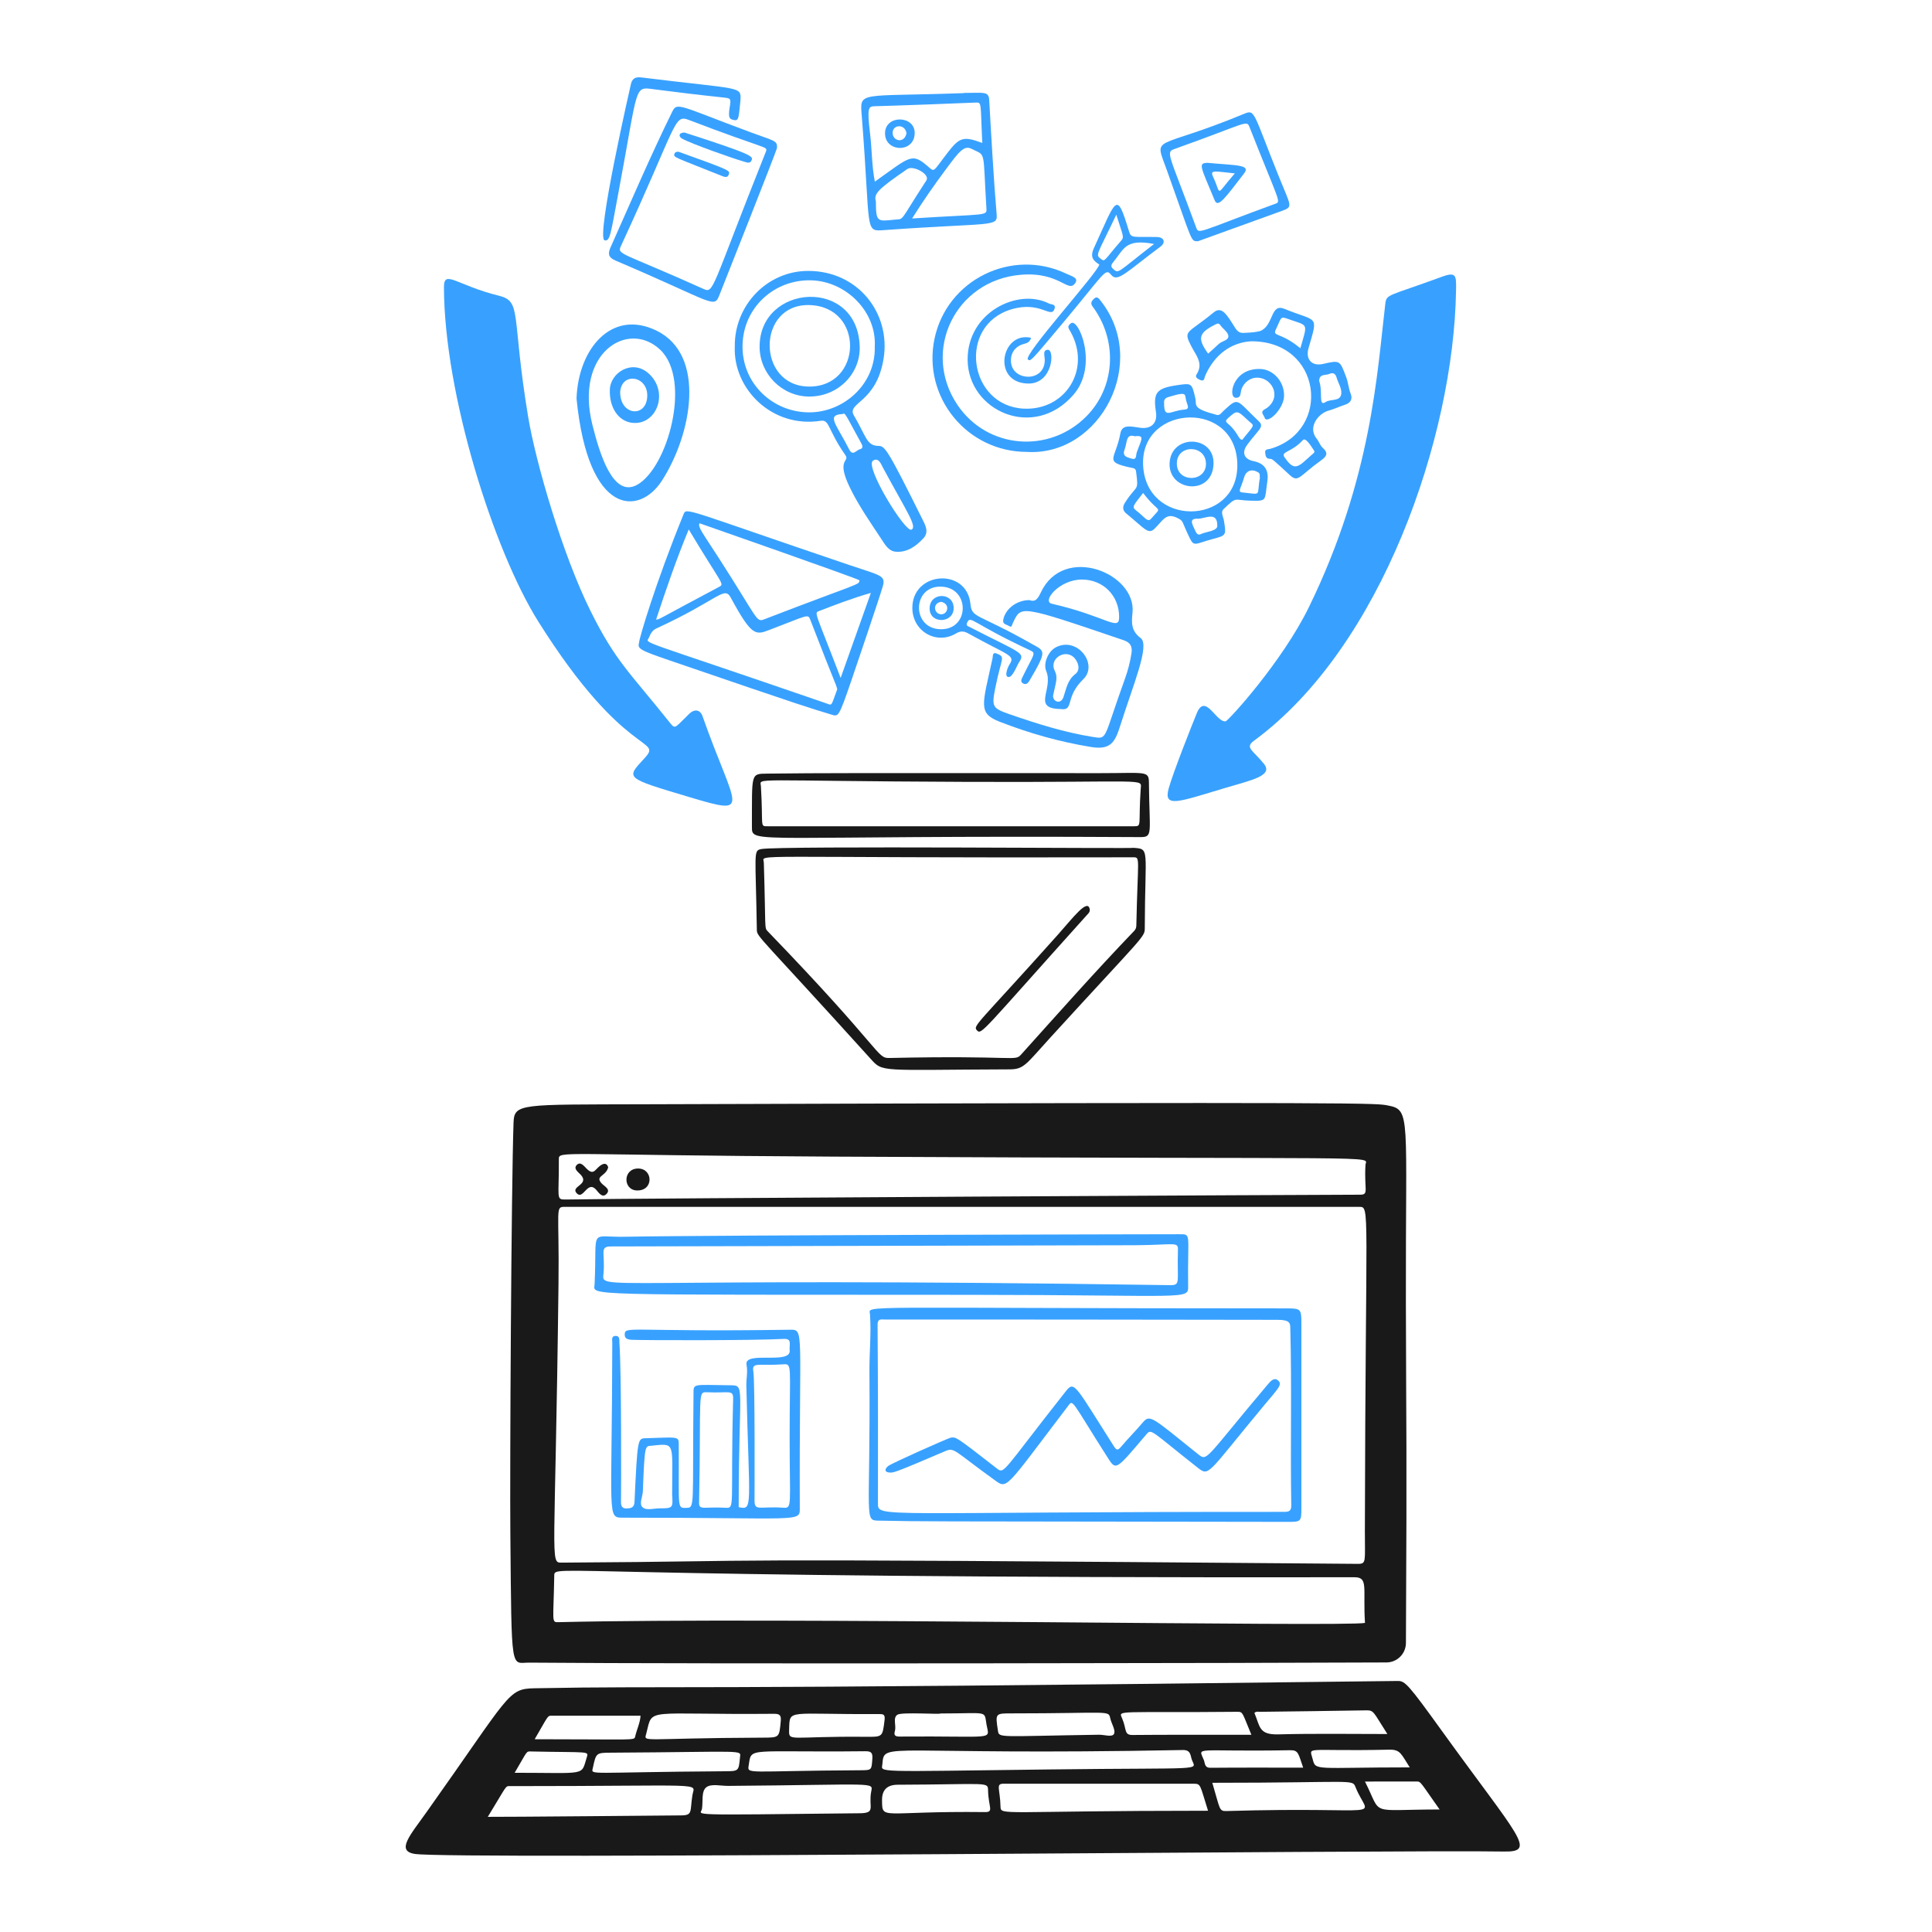 <svg width="160" height="160" viewBox="0 0 160 160" fill="none" xmlns="http://www.w3.org/2000/svg">
<path d="M57.115 66.02C51.688 64.397 51.835 64.47 53.364 62.806C54.969 61.06 51.782 62.946 44.582 51.477C40.881 45.582 36.785 32.632 36.766 23.781C36.763 22.281 37.803 23.622 41.321 24.491C43.247 24.968 42.341 26.052 43.728 34.455C44.371 38.35 46.599 45.936 48.867 50.52C50.983 54.8 52.108 55.622 55.547 59.938C55.937 60.428 55.966 60.183 57.088 59.106C57.514 58.697 57.987 58.76 58.182 59.315C60.874 66.963 62.41 67.603 57.115 66.02Z" fill="#38A1FF"/>
<path d="M120.582 24.099C120.383 36.149 114.447 53.563 103.852 61.342C103.058 61.925 103.773 62.132 104.682 63.268C105.467 64.249 103.596 64.618 101.505 65.243C97.612 66.404 96.328 66.956 96.785 65.295C97.138 64.01 98.736 59.978 99.115 59.059C99.82 57.35 100.735 59.867 101.505 59.734C101.718 59.698 106.193 54.807 108.408 50.26C113.616 39.576 114.053 30.794 114.723 25.17C114.824 24.327 114.932 24.567 119.388 22.928C120.632 22.47 120.604 22.825 120.583 24.099H120.582Z" fill="#38A1FF"/>
<path d="M52.922 53.223C52.93 52.883 54.301 48.243 56.612 42.584C56.852 41.995 56.737 42.188 70.376 46.805C72.926 47.668 73.373 47.645 73.107 48.564C72.841 49.482 70.909 55.191 70.514 56.338C69.442 59.45 69.449 59.363 68.819 59.169C66.845 58.562 67.171 58.706 55.45 54.692C52.921 53.825 52.793 53.721 52.922 53.223ZM69.337 57.08C69.181 56.487 69.326 57.084 67.109 51.339C66.904 50.807 66.947 50.939 63.711 52.17C62.577 52.602 62.26 52.711 60.519 49.496C59.97 48.482 59.534 49.666 54.354 52.047C54.003 52.209 53.876 52.498 53.739 52.813C53.504 53.353 52.459 52.742 68.435 58.251C68.945 58.426 68.797 58.529 69.337 57.08ZM57.933 43.335C57.777 43.643 58.154 44.084 59.462 46.111C62.85 51.364 62.602 51.554 63.31 51.281C71.216 48.234 71.172 48.454 71.174 48.06C71.174 47.96 57.95 43.341 57.933 43.335ZM54.335 51.31C54.651 51.292 54.359 51.356 59.548 48.605C60.036 48.346 59.803 48.469 57.038 43.847C56.011 46.321 55.166 48.796 54.335 51.31ZM69.619 56.143L72.122 49.102C70.598 49.537 69.207 50.073 67.814 50.611C67.403 50.77 67.54 50.702 69.619 56.143Z" fill="#38A1FF"/>
<path d="M85.257 49.696C85.767 49.896 85.967 49.548 86.205 49.047C88.109 45.031 94.14 47.475 93.789 50.759C93.704 51.553 93.665 52.249 94.462 52.839C95.259 53.428 93.834 56.728 92.762 60.134C92.342 61.467 91.968 62.125 90.367 61.865C87.77 61.443 85.256 60.731 82.807 59.779C80.955 59.059 81.36 58.388 82.198 54.519C82.232 54.363 82.177 53.975 82.528 54.12C83.314 54.444 82.94 54.363 82.411 57.046C82.119 58.529 82.195 58.658 83.601 59.147C85.87 59.935 88.156 60.657 90.537 61.035C91.753 61.227 91.344 61.226 93.165 56.209C93.412 55.53 93.587 54.839 93.701 54.125C93.79 53.57 93.64 53.219 93.065 53.024C84.3 50.041 84.585 50.139 83.87 51.619C83.807 51.75 83.791 52.006 83.57 51.849C83.384 51.716 83.014 51.715 83.082 51.341C83.243 50.44 84.185 49.698 85.257 49.696ZM89.6 47.996C87.74 47.989 86.252 49.803 87.108 49.999C91.612 51.032 92.671 52.312 92.682 51.123C92.697 49.35 91.381 48.002 89.6 47.996Z" fill="#38A1FF"/>
<path d="M75.557 50.365C75.533 47.325 80.048 46.975 80.366 49.998C80.495 51.232 80.865 50.724 85.456 53.327C86.531 53.936 86.753 53.822 85.263 56.36C85.152 56.55 84.986 56.744 84.727 56.6C84.482 56.465 84.593 56.252 84.679 56.074C85.583 54.204 85.847 54.107 85.326 53.865C80.516 51.629 80.408 50.954 80.112 51.524C79.953 51.83 80.171 51.858 80.336 51.943C84.501 54.09 84.933 54.032 84.405 54.828C84.186 55.158 83.821 56.254 83.434 56.044C83.176 55.905 83.514 55.157 83.579 55.062C84.143 54.244 83.55 54.331 80.162 52.445C79.807 52.248 79.52 52.253 79.168 52.463C77.537 53.429 75.572 52.278 75.557 50.365ZM77.919 52.111C80.347 52.131 80.336 48.586 77.87 48.582C75.524 48.577 75.499 52.091 77.919 52.111Z" fill="#38A1FF"/>
<path d="M87.83 58.718C85.421 58.683 87.268 57.085 86.645 55.576C86.37 54.912 86.828 53.93 87.432 53.612C89.221 52.671 90.982 55.023 89.718 56.245C88.147 57.764 88.987 58.894 87.83 58.718ZM87.224 57.552C87.12 58.072 87.831 58.409 88.069 57.735C88.306 57.062 88.392 56.33 89.052 55.822C89.448 55.518 89.36 54.981 89.046 54.571C88.32 53.623 86.84 54.527 87.342 55.528C87.643 56.13 87.422 56.571 87.224 57.552Z" fill="#38A1FF"/>
<path d="M78.979 50.332C79.008 51.631 77.004 51.71 76.988 50.41C76.97 49.028 78.95 49.014 78.979 50.332ZM77.94 49.84C77.202 49.951 77.345 50.837 77.93 50.873C78.484 50.907 78.737 50.011 77.94 49.84Z" fill="#38A1FF"/>
<path d="M85.073 37.425C80.074 37.44 76.38 32.87 77.392 28.05C78.419 23.166 83.787 20.519 88.302 22.663C88.773 22.887 89.326 23.004 89.059 23.422C88.468 24.343 87.802 22.486 84.549 22.755C79.093 23.205 76.306 29.088 79.284 33.519C81.767 37.214 86.915 37.587 89.988 34.461C92.307 32.102 92.574 28.391 90.629 25.585C90.459 25.34 90.216 25.131 90.527 24.81C90.742 24.59 90.867 24.554 91.085 24.825C95.243 29.956 91.125 37.77 85.073 37.427V37.425Z" fill="#38A1FF"/>
<path d="M80.135 29.789C80.109 25.866 84.305 23.83 86.867 25.134C87.064 25.234 87.471 25.168 87.327 25.587C87.041 26.423 86.184 24.9 83.762 25.616C79.265 26.947 80.197 33.627 84.79 33.842C88.233 34.004 90.391 30.585 88.66 27.48C88.487 27.17 88.336 27.038 88.695 26.768C89.315 26.301 90.99 30.257 88.916 32.672C85.621 36.507 80.161 34.042 80.134 29.788L80.135 29.789Z" fill="#38A1FF"/>
<path d="M91.036 21.902C90.555 21.596 90.247 21.303 90.588 20.557C92.487 16.414 92.457 15.724 93.508 19.186C93.677 19.746 93.859 19.593 95.792 19.629C96.479 19.642 96.507 20.125 96.122 20.412C93.288 22.519 92.556 23.409 92.033 22.773C91.527 22.158 91.534 22.559 88.063 26.701C85.336 29.955 85.352 29.95 85.128 29.77C84.694 29.419 91.028 22.453 91.036 21.902ZM95.575 20.205C93.181 19.749 93.093 20.618 92.194 21.707C92.045 21.889 91.942 22.065 92.183 22.27C92.669 22.682 92.434 22.638 95.575 20.205ZM92.447 17.779C90.767 21.321 90.689 21.066 91.219 21.477C91.513 21.704 91.496 21.479 92.82 19.965C93.131 19.609 93.024 19.623 92.447 17.779Z" fill="#38A1FF"/>
<path d="M85.386 27.974C85.298 28.322 85.072 28.413 84.805 28.481C84.012 28.682 83.596 29.358 83.753 30.163C84.034 31.594 86.578 31.622 86.522 29.754C86.512 29.455 86.336 28.989 86.768 28.966C87.374 28.934 87.19 31.788 85.157 31.764C82.11 31.727 82.896 27.411 85.386 27.974Z" fill="#38A1FF"/>
<path d="M93.787 70.21C95.278 70.304 94.823 70.174 94.806 76.864C94.805 77.627 94.737 77.439 87.015 85.894C84.956 88.148 84.817 88.556 83.608 88.56C72.749 88.597 73.144 88.839 72.079 87.662C63.013 77.636 62.688 77.595 62.679 77.033C62.579 70.593 62.362 70.445 63.051 70.314C64.567 70.028 95.226 70.3 93.788 70.21L93.787 70.21ZM63.257 71.438C63.429 76.95 63.28 76.817 63.582 77.129C73.098 86.983 72.59 87.642 73.635 87.618C84.303 87.381 84.015 87.942 84.581 87.314C87.661 83.89 90.714 80.441 93.906 77.117C94.044 76.972 94.102 76.847 94.106 76.653C94.226 70.981 94.458 70.996 93.847 70.998C60.994 71.075 63.233 70.659 63.257 71.438Z" fill="#191919"/>
<path d="M62.271 68.489C62.286 64.03 62.137 64.084 63.524 64.068C68.61 64.012 69.259 64.024 91.191 64.028C94.776 64.028 95.139 63.817 95.148 64.754C95.185 68.993 95.515 69.33 94.447 69.325C62.255 69.145 62.266 69.959 62.271 68.489ZM80.03 64.751C61.829 64.68 62.97 64.368 63.015 65.104C63.218 68.455 62.894 68.434 63.571 68.427H93.946C94.581 68.425 94.268 68.319 94.468 65.333C94.529 64.419 95.231 64.811 80.03 64.751Z" fill="#191919"/>
<path d="M90.254 75.342C90.255 75.558 90.123 75.658 90.016 75.776C81.289 85.478 81.29 85.731 80.904 85.325C80.542 84.943 80.96 84.843 87.598 77.42C88.84 76.031 90.113 74.312 90.254 75.342Z" fill="#191919"/>
<path d="M60.852 28.69C60.812 25.283 63.539 22.417 66.966 22.436C71.099 22.459 73.768 25.973 73.179 29.675C72.582 33.431 70.069 33.312 70.724 34.419C71.731 36.122 71.758 36.915 72.741 36.928C73.278 36.935 73.454 37.096 76.365 42.953C76.615 43.456 76.967 44.044 76.474 44.576C75.867 45.231 75.135 45.767 74.181 45.691C73.587 45.643 73.29 45.097 72.999 44.655C72.074 43.252 71.106 41.876 70.372 40.356C69.206 37.941 70.423 38.279 70.002 37.68C68.539 35.592 68.712 34.732 67.977 34.847C63.931 35.48 60.702 32.201 60.852 28.691L60.852 28.69ZM72.443 28.706C72.611 25.859 70.117 23.298 67.181 23.215C64.171 23.13 61.568 25.423 61.494 28.571C61.42 31.719 63.957 34.137 66.994 34.15C69.862 34.162 72.529 31.818 72.444 28.706H72.443ZM73.113 38.714C72.956 38.421 72.77 37.863 72.301 38.147C71.567 38.59 74.968 44.115 75.479 43.865C75.99 43.615 75.076 42.36 73.113 38.714ZM69.768 34.29C68.378 34.351 69.296 35.173 70.32 37.209C70.624 37.813 70.912 37.283 71.188 37.214C71.555 37.123 71.414 36.872 71.293 36.653C69.936 34.184 70.014 34.175 69.769 34.291L69.768 34.29Z" fill="#38A1FF"/>
<path d="M62.907 28.737C62.877 23.489 71.047 22.923 71.198 28.714C71.257 30.972 69.376 32.871 66.97 32.84C64.745 32.812 62.92 30.961 62.907 28.737ZM66.975 32.014C71.437 32.069 71.621 25.397 67.038 25.265C62.659 25.138 62.644 31.961 66.975 32.014Z" fill="#38A1FF"/>
<path d="M103.645 41.468C102.102 41.439 102.498 41.061 101.337 42.156C101.054 42.423 101.315 42.809 101.363 43.124C101.554 44.343 101.573 44.339 100.373 44.655C99.063 45.001 98.896 45.312 98.546 44.599C97.827 43.133 98.055 43.18 97.534 42.911C96.556 42.405 96.319 43.111 95.599 43.8C95.081 44.296 94.774 43.752 93.275 42.528C92.937 42.253 92.966 41.945 93.169 41.625C94.164 40.059 94.313 40.803 94.082 39.035C94.046 38.764 93.838 38.77 93.641 38.727C91.357 38.228 92.374 38.085 92.787 35.887C92.932 35.113 93.641 35.318 94.441 35.428C95.343 35.551 95.869 35.025 95.732 34.135C95.484 32.51 95.76 32.155 97.47 31.901C98.695 31.719 98.691 31.721 98.979 32.915C99.139 33.581 98.651 33.804 100.777 34.363C101.019 34.427 101.186 34.15 101.362 33.99C102.609 32.851 102.341 33.073 104.25 34.891C104.733 35.352 104.241 35.548 103.288 36.837C102.81 37.482 103.032 38.035 103.817 38.191C104.708 38.37 105.089 38.916 104.959 39.828C104.724 41.467 104.96 41.493 103.646 41.467L103.645 41.468ZM94.665 38.463C94.843 43.668 102.419 43.58 102.47 38.6C102.527 33.068 94.493 33.438 94.665 38.463ZM102.88 36.419C103.995 35.035 103.894 35.322 103.367 34.824C102.442 33.949 102.448 33.965 101.702 34.627C101.493 34.814 101.48 34.908 101.685 35.079C102.541 35.794 102.556 36.43 102.879 36.418L102.88 36.419ZM94.668 40.824C93.938 41.79 93.676 41.966 94.078 42.267C94.844 42.841 95.024 43.317 95.35 42.935C96.295 41.833 96.037 42.636 94.668 40.824ZM96.408 33.395C96.385 34.733 96.948 34.002 98.041 33.927C98.67 33.883 98.248 33.519 98.179 32.892C98.138 32.524 97.921 32.527 96.713 32.897C96.473 32.971 96.372 33.16 96.408 33.395ZM104.335 39.602C104.301 39.417 104.399 39.235 104.182 39.109C103.657 38.803 103.192 38.976 103.031 39.543C102.782 40.416 102.457 40.74 102.875 40.781C104.564 40.944 104.055 41.135 104.334 39.602H104.335ZM100.811 43.532C100.818 42.294 99.774 42.974 99.201 42.957C98.473 42.935 98.687 43.317 98.977 43.939C99.074 44.147 99.193 44.373 99.467 44.224C99.783 44.051 100.86 43.982 100.811 43.532ZM93.986 36.13C93.22 35.895 93.367 36.63 93.133 37.235C92.922 37.782 93.323 37.863 93.682 37.975C94.165 38.126 94.056 37.717 94.135 37.488C94.493 36.437 94.869 36.017 93.986 36.13Z" fill="#38A1FF"/>
<path d="M103.568 28.267C102.011 28.373 100.593 29.306 99.798 31.142C99.731 31.296 99.757 31.605 99.433 31.483C99.227 31.404 98.934 31.253 99.087 31.02C99.687 30.108 99.061 29.447 98.687 28.729C97.948 27.305 98.298 27.7 100.504 25.878C101.192 25.311 101.605 26.069 102.304 27.172C102.49 27.465 102.689 27.556 102.863 27.569C102.942 27.574 104.145 27.548 104.483 27.362C105.485 26.812 105.234 25.114 106.36 25.574C109.131 26.709 109.186 26.008 108.366 28.834C108.1 29.752 108.64 30.35 109.555 30.142C110.983 29.815 110.956 29.826 111.487 31.237C111.658 31.691 111.681 32.168 111.861 32.617C112.019 33.017 111.88 33.355 111.416 33.507C110.942 33.663 110.486 33.88 110.006 34.012C109.199 34.236 108.258 35.38 109.049 36.34C109.238 36.569 109.326 36.895 109.542 37.087C110.063 37.549 109.827 37.823 109.388 38.138C107.61 39.411 107.529 40.006 106.816 39.346C105.335 37.978 105.365 38.002 105.159 37.998C104.812 37.99 104.806 37.707 104.778 37.481C104.741 37.181 105.012 37.222 105.194 37.17C110.351 35.684 109.48 28.188 103.568 28.266L103.568 28.267ZM107.69 28.842C108.247 26.895 108.346 26.979 107.158 26.582C105.922 26.17 106.227 26.108 105.681 27.238C105.34 27.943 105.996 27.432 107.69 28.842ZM109.248 31.547C109.578 32.475 109.148 33.717 109.789 33.292C110.21 33.013 111.012 33.285 111.081 32.592C111.124 32.158 110.809 31.694 110.68 31.236C110.582 30.887 110.336 30.853 110.082 30.969C109.786 31.105 109.261 30.931 109.248 31.547ZM100.052 29.286C100.365 29.003 100.653 28.755 100.926 28.491C101.199 28.227 101.764 28.198 101.728 27.813C101.698 27.502 101.28 27.238 101.065 26.931C100.933 26.742 100.82 26.788 100.662 26.867C99.257 27.571 99.141 28.011 100.052 29.286ZM107.891 36.453C106.963 37.481 106.032 37.379 106.378 37.872C107.042 38.817 107.35 38.854 108.192 38.057C108.815 37.469 108.947 37.504 108.803 37.284C108.517 36.849 108.117 36.202 107.89 36.453H107.891Z" fill="#38A1FF"/>
<path d="M106.341 32.786C106.321 33.906 104.893 35.205 104.723 34.574C104.668 34.373 104.366 34.172 104.666 33.939C104.745 33.878 104.843 33.845 104.923 33.785C106.221 32.818 105.266 31.155 103.975 31.284C103.371 31.344 102.84 31.855 102.759 32.492C102.724 32.767 102.658 32.957 102.334 32.942C101.672 32.91 102.076 30.472 104.385 30.558C105.442 30.598 106.363 31.584 106.341 32.786Z" fill="#38A1FF"/>
<path d="M100.499 38.433C100.401 41.097 96.739 40.704 96.861 38.344C96.985 35.928 100.589 36.016 100.499 38.433ZM99.873 38.43C99.892 36.815 97.463 36.765 97.461 38.381C97.459 39.996 99.855 39.957 99.873 38.43Z" fill="#38A1FF"/>
<path d="M79.811 7.696C81.522 7.696 81.882 7.537 81.924 8.313C82.062 10.803 82.316 15.225 82.535 17.71C82.633 18.832 82.307 18.408 73.263 19.053C71.549 19.175 72.13 19.281 71.372 9.659C71.2 7.484 70.999 8.034 79.812 7.712L79.811 7.696ZM81.351 11.842C81.172 8.417 81.353 8.468 80.733 8.497C79.528 8.555 74.036 8.759 72.441 8.798C71.918 8.81 71.793 8.88 72.062 11.131C72.215 12.412 72.192 13.713 72.451 15.043C75.349 12.985 75.492 12.63 76.782 13.724C77.446 14.287 77.174 14.326 78.521 12.588C79.472 11.361 79.819 11.264 81.351 11.843V11.842ZM75.536 18.093C81.741 17.694 81.73 17.912 81.69 17.251C81.386 12.239 81.682 12.952 80.448 12.321C79.825 12.002 79.381 12.617 78.325 14.036C77.375 15.314 76.46 16.617 75.536 18.093ZM72.538 16.678C72.538 18.406 72.66 18.34 74.078 18.192C74.917 18.105 74.422 18.474 76.619 15.095C76.697 14.976 76.79 14.87 76.761 14.716C76.671 14.242 75.556 13.715 75.147 13.995C72.69 15.683 72.35 16.04 72.538 16.678Z" fill="#38A1FF"/>
<path d="M75.751 11.03C75.729 12.706 73.249 12.619 73.295 11.001C73.338 9.492 75.772 9.546 75.751 11.03ZM75.07 11.049C74.987 10.262 73.957 10.28 73.925 10.97C73.891 11.69 74.888 11.92 75.07 11.049Z" fill="#38A1FF"/>
<path d="M47.746 33.006C47.882 28.908 50.637 25.562 54.369 27.381C58.506 29.397 57.309 35.952 54.811 39.817C52.946 42.703 48.717 42.806 47.746 33.006ZM54.674 28.964C52.022 26.448 47.552 29.218 49.067 35.209C49.634 37.451 50.739 41.286 52.772 40.145C55.315 38.719 57.296 31.45 54.674 28.964Z" fill="#38A1FF"/>
<path d="M50.505 32.251C50.558 30.859 52.344 29.732 53.684 30.899C55.472 32.456 54.378 35.304 52.294 35.008C51.252 34.86 50.444 33.806 50.505 32.251ZM51.36 32.448C51.342 34.361 53.359 34.593 53.582 33.044C53.853 31.165 51.508 30.702 51.36 32.448Z" fill="#38A1FF"/>
<path d="M64.344 12.257C64.29 12.568 59.919 23.575 59.618 24.338C59.111 25.625 59.361 25.148 50.97 21.578C50.405 21.337 50.318 21.034 50.553 20.509C52.234 16.746 53.85 12.954 55.67 9.254C56.083 8.415 56.229 8.754 62.217 10.976C64.131 11.686 64.394 11.631 64.344 12.257ZM63.466 12.461C63.477 12.108 63.378 12.355 57.022 9.925C55.792 9.455 56.086 10.303 51.438 20.342C51.077 21.12 51.312 20.8 58.217 23.909C59.148 24.328 58.791 24.171 63.466 12.461Z" fill="#38A1FF"/>
<path d="M61.319 8.35C61.171 9.627 61.219 10.042 60.782 9.942C60.435 9.863 60.285 9.808 60.425 8.921C60.555 8.106 60.553 8.143 59.706 8.053C57.856 7.858 56.01 7.633 54.165 7.395C52.471 7.176 52.904 6.961 51.212 15.977C50.568 19.407 50.524 20.004 50.072 19.902C49.321 19.733 52.229 7.054 52.233 7.036C52.331 6.492 52.629 6.353 53.114 6.413C61.531 7.457 61.378 7.095 61.319 8.35Z" fill="#38A1FF"/>
<path d="M56.693 10.978C62.426 12.822 62.363 12.954 62.246 13.27C62.125 13.595 61.816 13.441 61.566 13.37C60.715 13.128 57.243 11.909 56.474 11.473C56.2 11.317 56.169 10.975 56.693 10.978Z" fill="#38A1FF"/>
<path d="M56.192 12.565C60.503 14.118 60.469 14.118 60.358 14.442C60.258 14.735 60.028 14.669 59.812 14.582C55.82 12.981 55.761 13.05 55.852 12.74C55.889 12.615 56.002 12.561 56.192 12.565Z" fill="#38A1FF"/>
<path d="M99.207 19.98C98.591 19.972 98.808 20.154 96.645 14.124C95.546 11.061 95.489 12.551 103.043 9.422C103.951 9.045 103.767 9.288 105.891 14.577C106.909 17.11 107.121 17.115 106.16 17.465L99.207 19.979L99.207 19.98ZM103.476 10.518C103.232 9.901 103.232 10.214 97.291 12.33C96.494 12.614 96.791 12.657 99.059 18.831C99.282 19.439 99.18 19.232 105.631 16.868C106.108 16.693 105.941 16.762 103.476 10.518Z" fill="#38A1FF"/>
<path d="M100.011 13.486C99.2 13.507 99.404 13.725 100.599 16.599C100.875 17.264 101.518 16.315 103.029 14.364C103.601 13.626 102.408 13.71 100.011 13.486ZM101.239 15.597C100.849 16.101 100.935 15.63 100.471 14.66C100.167 14.025 100.593 14.193 102.263 14.359C101.87 14.831 101.542 15.204 101.239 15.597Z" fill="#38A1FF"/>
<path d="M43.837 137.692C42.296 137.678 42.37 138.777 42.265 127.005C42.217 121.637 42.342 98.348 42.529 92.983C42.586 91.357 43.085 91.484 53.335 91.451C114.616 91.254 113.94 91.364 114.948 91.553C116.862 91.913 116.4 92.397 116.429 107.766C116.452 119.727 116.523 118.337 116.433 136.064C116.429 136.953 115.71 137.672 114.82 137.677C105.351 137.727 57.592 137.815 43.838 137.692H43.837ZM112.459 129.511C113.174 129.516 113.029 129.312 113.033 126.837C113.084 99.785 113.489 99.939 112.559 99.948H46.785C45.945 99.937 46.327 100.064 46.252 106.377C45.978 129.416 45.523 129.416 46.5 129.41C66.926 129.292 52.14 129.015 112.458 129.512L112.459 129.511ZM45.901 130.477C45.836 134.342 45.644 134.356 46.257 134.341C64.129 133.905 111.521 134.747 113.042 134.402C112.861 131.555 113.349 130.62 112.183 130.621C45.877 130.716 45.918 129.476 45.901 130.476L45.901 130.477ZM112.637 98.94C113.397 98.94 112.961 98.533 113.083 96.473C113.131 95.666 116.001 96.028 69.067 95.787C46.276 95.67 46.275 95.269 46.281 96.007C46.305 99.247 46.004 99.355 46.864 99.338C52.118 99.232 109.793 98.939 112.638 98.94H112.637Z" fill="#191919"/>
<path d="M115.762 139.211C116.365 139.203 116.644 139.511 119.42 143.359C125.766 152.157 127.325 153.391 124.534 153.336C116.711 153.18 37.435 154.014 34.352 153.534C32.771 153.287 33.968 151.983 35.337 150.055C42.278 140.282 42.024 139.857 44.269 139.815C56.151 139.594 53.039 139.983 115.763 139.211L115.762 139.211ZM40.398 150.463C41.386 150.48 56.336 150.344 56.356 150.344C57.406 150.344 57.121 150.051 57.344 148.66C57.516 147.585 58.845 147.919 42.284 147.919C41.812 147.919 42.061 147.754 40.398 150.463ZM86.983 146.537C100.003 146.38 99.043 146.666 98.706 145.737C98.579 145.389 98.628 144.916 97.968 144.93C73.045 145.408 73.234 144.175 73.076 146.089C73.016 146.814 72.042 146.718 86.983 146.537ZM100.045 149.958C99.367 147.83 99.475 147.715 98.847 147.721H83.097C82.443 147.721 82.822 148.146 82.858 149.607C82.877 150.387 82.85 149.958 100.045 149.958ZM71.19 150.167C72.577 150.152 71.908 149.669 72.147 148.381C72.3 147.552 72.669 147.803 60.318 147.9C59.698 147.904 58.91 147.704 58.504 148.006C58.056 148.339 58.236 149.193 58.132 149.817C58.045 150.345 56.372 150.328 71.19 150.166V150.167ZM100.398 147.642C101.058 149.857 100.942 150.001 101.583 149.982C115.206 149.579 113.4 150.819 112.267 148.025C111.977 147.31 112.278 147.643 100.398 147.643V147.642ZM63.209 143.904C64.55 143.9 64.534 143.892 64.658 142.545C64.7 142.094 64.613 141.925 64.108 141.93C53.296 142.028 54.08 141.347 53.527 143.547C53.326 144.345 52.919 143.941 63.209 143.904ZM81.559 150.069C82.337 150.079 81.858 149.673 81.828 148.288C81.81 147.525 81.86 147.779 74.343 147.804C73.47 147.807 73.038 148.233 73.047 149.083C73.065 150.793 72.945 149.965 81.56 150.069L81.559 150.069ZM103.634 143.666C102.868 141.839 102.959 141.759 102.47 141.764C92.478 141.858 92.617 141.591 92.922 142.289C93.327 143.217 93.062 143.698 93.802 143.684C95.098 143.659 103.634 143.666 103.634 143.666ZM114.895 143.603C113.698 141.739 113.799 141.632 113.118 141.644C110.196 141.696 107.272 141.728 104.348 141.765C104.204 141.766 104.036 141.709 103.885 141.858C104.363 142.985 104.233 143.675 105.868 143.633C108.846 143.554 111.829 143.604 114.895 143.604L114.895 143.603ZM60.044 146.688C61.186 146.681 61.175 146.668 61.283 145.537C61.346 144.883 61.834 145.085 50.635 145.149C49.356 145.156 49.366 145.16 49.097 146.413C48.961 147.043 48.541 146.763 60.044 146.688ZM91.027 143.664C91.457 143.658 92.109 143.891 92.259 143.59C92.408 143.289 92.046 142.75 91.948 142.306C91.793 141.611 91.93 141.894 83.826 141.895C82.412 141.895 82.426 141.882 82.642 143.314C82.739 143.958 82.623 143.788 91.028 143.663L91.027 143.664ZM71.26 146.605C72.212 146.6 72.177 146.592 72.245 145.634C72.282 145.102 72.094 145.024 71.619 145.03C61.897 145.135 62.238 144.656 62.013 146.143C61.883 146.993 61.632 146.649 71.26 146.605ZM44.279 144.036C52.61 144.036 52.523 144.164 52.602 143.811C52.732 143.233 53.009 142.692 53.048 142.088H45.701C45.319 142.088 45.429 142.07 44.279 144.036ZM71.693 143.834C73.115 143.848 73.082 143.847 73.256 142.454C73.318 141.958 73.138 141.949 72.758 141.951C65.144 142 65.409 141.483 65.353 143.212C65.317 144.302 65.3 143.771 71.693 143.834ZM77.897 141.902C77.897 141.999 74.682 141.768 74.318 142.006C73.919 142.269 74.243 142.9 74.11 143.355C73.998 143.74 74.167 143.819 74.535 143.815C82.522 143.75 81.941 144.171 81.699 142.817C81.486 141.62 81.92 141.902 77.897 141.902ZM107.923 146.39C107.519 145.239 107.547 144.933 106.844 144.946C98.763 145.09 99.233 144.584 99.7 145.765C99.802 146.021 99.739 146.405 100.246 146.4C102.784 146.377 105.323 146.39 107.923 146.39ZM113.041 147.54C114.517 150.453 113.212 149.853 119.222 149.853C117.641 147.619 117.681 147.533 117.327 147.535C115.932 147.542 114.537 147.54 113.042 147.54H113.041ZM116.75 146.367C116.046 145.283 115.99 144.879 115.053 144.9C107.906 145.061 108.432 144.552 108.715 145.702C108.956 146.677 108.931 146.367 116.75 146.367ZM42.622 146.814C48.652 146.814 48.106 147.101 48.59 145.55C48.766 144.988 48.809 145.152 44.025 145.05C43.54 145.039 43.729 144.942 42.622 146.814Z" fill="#191919"/>
<path d="M49.242 106.349C49.467 101.576 48.717 102.483 51.764 102.423C59.262 102.276 97.593 102.214 97.615 102.214C98.723 102.212 98.334 102.083 98.397 106.514C98.414 107.676 98.419 107.245 80.481 107.233C47.524 107.211 49.196 107.324 49.242 106.349ZM96.888 106.431C97.819 106.445 97.465 106.157 97.552 103.527C97.577 102.792 97.29 103.104 94.001 103.125C91.651 103.14 50.545 103.218 50.458 103.226C49.678 103.294 50.112 103.806 49.985 105.42C49.86 107.014 48.507 105.702 96.888 106.431Z" fill="#38A1FF"/>
<path d="M106.591 108.355C107.713 108.355 107.776 108.423 107.776 109.544V124.999C107.773 126.004 107.708 126.035 106.691 126.034C72.879 125.986 77.518 126.011 72.809 125.934C71.511 125.912 72.091 125.978 72.003 113.578C71.992 111.998 72.162 110.419 72.048 108.84C71.991 108.049 70.189 108.353 106.59 108.355H106.591ZM73.276 109.277C72.972 109.277 72.672 109.18 72.677 109.728C72.715 114.658 72.719 119.591 72.708 124.521C72.705 125.733 72.695 125.189 106.351 125.207C106.795 125.207 106.944 125.103 106.937 124.644C106.854 119.755 106.989 114.865 106.856 109.974C106.847 109.616 106.85 109.3 105.821 109.303C103.448 109.312 96.376 109.273 73.276 109.277Z" fill="#38A1FF"/>
<path d="M61.178 124.816C62.38 125.072 62.046 124.881 61.809 114.769C61.796 114.189 61.94 113.616 61.825 113.031C61.587 111.825 65.539 113.06 65.398 111.82C65.345 111.358 65.624 110.845 64.9 110.883C62.155 111.028 53.142 110.997 52.327 110.957C52.046 110.943 51.718 110.894 51.736 110.509C51.771 109.782 52.066 110.322 65.419 110.123C66.64 110.105 66.18 110.083 66.236 124.92C66.24 126.09 66.274 125.683 51.606 125.688C50.225 125.688 50.684 125.746 50.707 111.2C50.707 110.984 50.607 110.643 50.97 110.633C51.358 110.622 51.281 110.978 51.298 111.219C51.474 113.741 51.443 123.306 51.429 124.383C51.424 124.773 51.559 124.948 51.945 124.922C52.286 124.9 52.525 124.842 52.546 124.378C52.792 119.133 52.815 119.129 53.451 119.109C56.233 119.021 56.208 118.938 56.212 119.648C56.243 124.911 56.053 124.889 56.805 124.876C57.587 124.863 57.33 124.911 57.433 115.525C57.444 114.536 57.248 114.687 60.464 114.722C61.756 114.736 61.176 114.674 61.176 124.815L61.178 124.816ZM65.394 118.928C65.394 112.996 65.628 112.933 64.841 112.989C62.816 113.13 62.253 112.763 62.388 113.567C62.533 114.42 62.487 124.248 62.487 124.263C62.484 125.185 62.922 124.728 64.837 124.861C65.631 124.916 65.394 124.815 65.393 118.928H65.394ZM60.716 115.858C60.738 115.048 60.375 115.385 58.568 115.301C57.748 115.262 58.07 115.267 57.895 124.442C57.882 125.105 58.318 124.764 60.054 124.866C60.923 124.917 60.476 124.848 60.716 115.858ZM55.664 123.774C55.664 119.334 55.964 119.534 53.893 119.733C53.428 119.778 53.384 119.658 53.239 123.505C53.222 123.956 52.906 124.537 53.212 124.822C53.526 125.117 54.129 124.917 54.605 124.915C55.734 124.911 55.735 124.897 55.664 123.774Z" fill="#38A1FF"/>
<path d="M50.368 96.678C50.172 97.436 49.25 97.374 49.827 98.006C50.044 98.244 50.629 98.499 50.206 98.9C49.851 99.236 49.563 98.736 49.346 98.502C48.648 97.754 48.316 99.358 47.787 98.847C47.163 98.245 48.85 98.137 48.108 97.303C47.908 97.078 47.446 96.793 47.771 96.471C48.087 96.158 48.38 96.591 48.604 96.807C49.234 97.416 49.291 96.715 49.883 96.43C50.128 96.313 50.302 96.418 50.367 96.677L50.368 96.678Z" fill="#191919"/>
<path d="M52.751 98.589C51.577 98.561 51.569 96.772 52.847 96.772C54.09 96.772 54.158 98.623 52.751 98.589Z" fill="#191919"/>
<path d="M78.736 119.06C79.192 119.01 79.092 118.913 82.536 121.596C83.197 122.112 82.941 121.959 88.284 115.196C88.986 114.307 89.056 114.768 92.245 119.77C92.445 120.084 92.56 120.15 92.834 119.824C93.413 119.135 94.052 118.5 94.633 117.814C95.236 117.103 95.356 117.326 99.21 120.421C100.007 121.062 99.74 120.872 104.926 114.73C105.193 114.414 105.502 114.022 105.846 114.323C106.238 114.666 105.834 115.005 104.704 116.365C99.802 122.256 100.181 122.33 99.08 121.462C95.297 118.482 95.361 118.289 94.939 118.786C92.496 121.658 92.436 121.812 91.805 120.825C88.618 115.838 88.901 115.85 88.423 116.477C83.168 123.379 83.448 123.351 82.346 122.556C78.947 120.104 79.05 119.847 78.273 120.18C74.215 121.921 74.025 121.95 73.754 121.953C73.226 121.959 73.236 121.649 73.571 121.398C73.875 121.17 78.213 119.234 78.737 119.058L78.736 119.06Z" fill="#38A1FF"/>
</svg>

